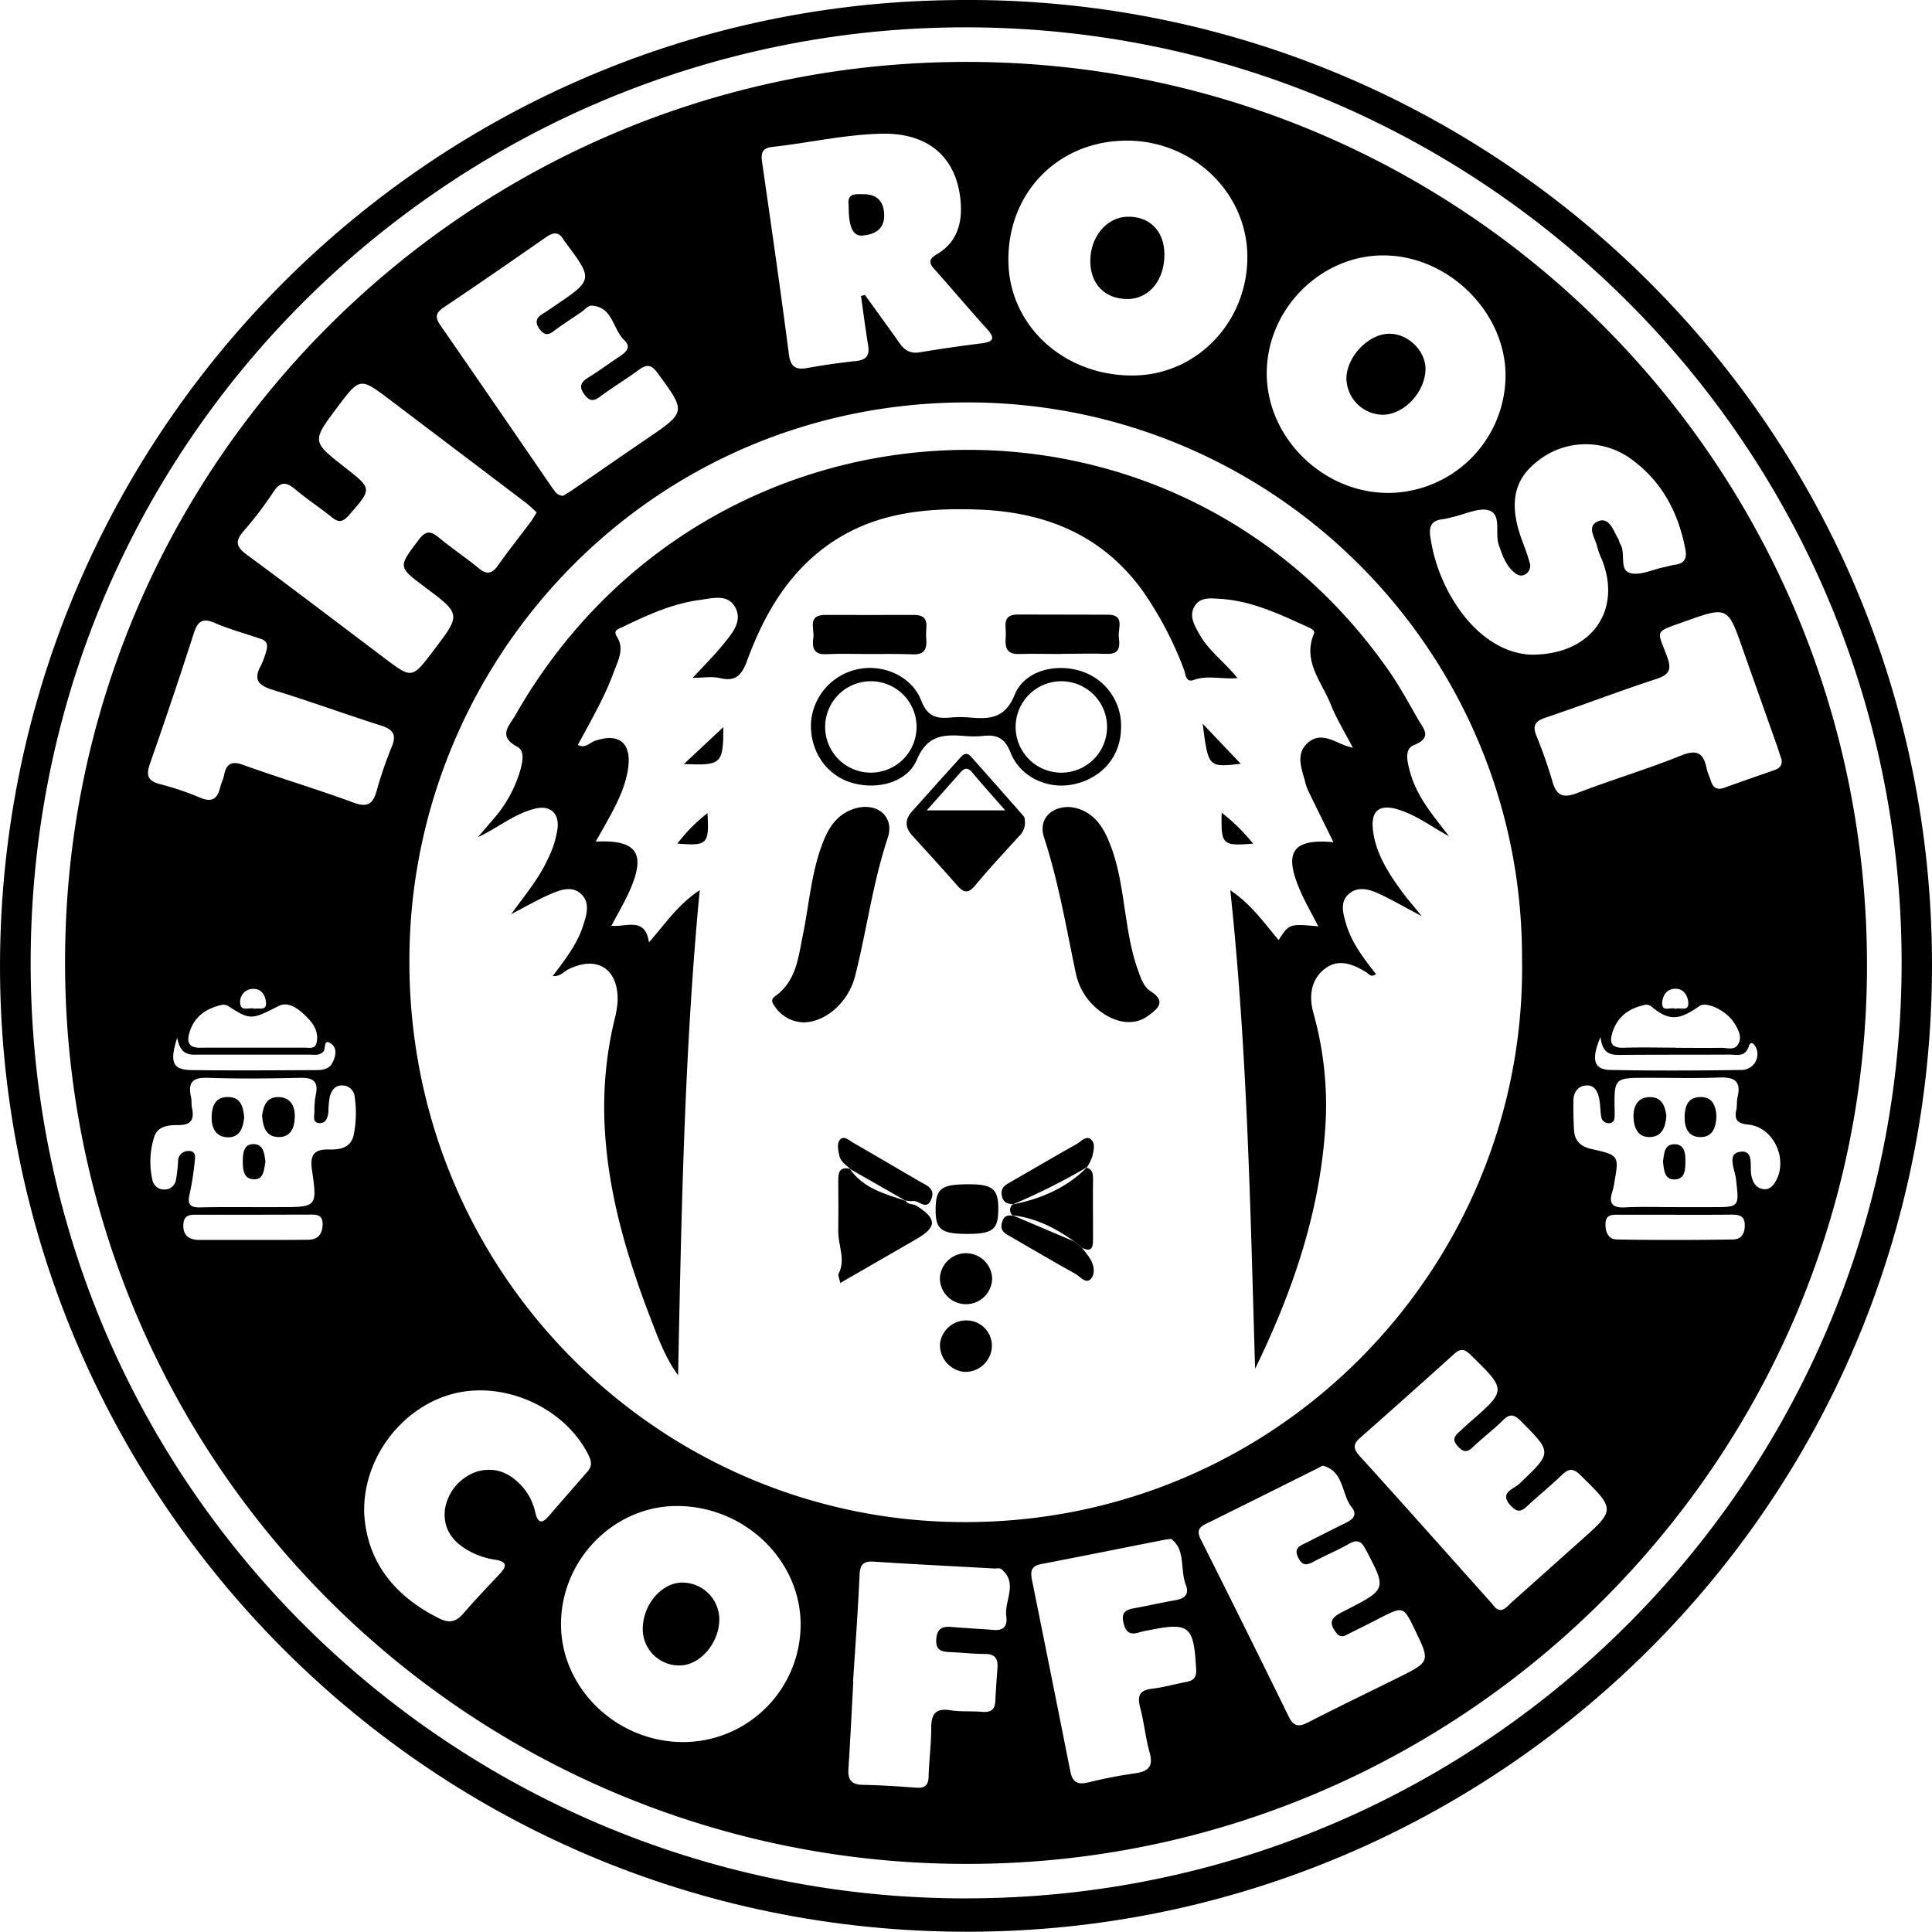 <svg id="Capa_1" data-name="Capa 1" xmlns="http://www.w3.org/2000/svg" viewBox="0 0 522.46 522.39"><path d="M417.86,38c143.25-2.72,261.89,110.76,265.57,253.92,3.8,147.66-112.49,264.31-253.19,268.32C280.73,564.5,162.15,444.82,161.07,301.33,160,157,275.73,40,417.86,38Zm4.47,513.32c140.92.08,255.3-115.4,252.94-257.27C673,155.69,559.91,45.67,422.75,45.35,284.84,45,166.53,157.26,169.4,303.63,172.15,443.46,286.43,551.49,422.33,551.33Z" transform="translate(-161.06 -37.96)"/><path d="M422.83,54.7c134.75.22,243.3,109.47,243.11,244.67C665.75,433.19,556.22,542.24,422.26,542a243.52,243.52,0,0,1-243.6-244.66C179,163.12,288.38,54.47,422.83,54.7ZM572.65,297c.11-82.73-67-150.33-150.16-150.22-84.53.11-148,67.45-150.63,145.86-2.9,86.83,65.06,155,146.52,156.89C505.57,451.57,574.17,380.77,572.65,297ZM306.19,176.53c-1.07-1-2-1.9-3-2.67Q284.9,160,266.55,146.11c-8.14-6.15-8.16-6.13-14.28,2-6.91,9.23-6.91,9.23,2.11,16.28,7.37,5.77,7.32,5.73,1,12.93-1.52,1.74-2.64,2.08-4.51.57-3.24-2.62-6.75-4.9-9.93-7.58-2.41-2-4-2.28-5.94.67a101,101,0,0,1-8.16,10.72c-2.38,2.75-1.76,4.27,1,6.29,12.47,9.2,24.79,18.59,37.16,27.92,7.48,5.64,7.48,5.65,13.27-2,7.49-9.84,7.49-9.84-2.28-17.17-7.4-5.54-7.26-5.43-1.68-12.83,2-2.68,3.37-2.27,5.55-.48,3.46,2.86,7.22,5.37,10.69,8.22,2.27,1.87,3.68,1.36,5.25-.87,2.88-4.08,6-8,9-12C305.2,178.19,305.59,177.47,306.19,176.53ZM465,76c-18.37.42-31.77,14.65-31.23,33.16.5,17.42,15.64,30.79,34.32,30.33,17.12-.43,30.62-15,30.28-32.67C498,89.46,483,75.58,465,76Zm71.49,95.26a31.89,31.89,0,0,0,31.71-31.86c-.09-17.13-15.49-32.28-32.89-32.37-17.16-.1-31.75,14.61-31.69,32S518.92,171.27,536.44,171.25ZM346,509.06a31.83,31.83,0,0,0,31.57-32c-.14-17.33-15.19-31.73-33.27-31.84-17.21-.11-31.63,14.59-31.53,32.14C312.88,494.71,328,509.16,346,509.06ZM393.89,118l1.07-.27c3.1,4.3,6.23,8.56,9.27,12.9,1.35,1.93,2.85,3,5.41,2.63q8.37-1.4,16.8-2.44c3.14-.39,3.89-1.29,1.54-3.88-4.69-5.19-9.21-10.53-13.85-15.76-1.51-1.69-2.52-2.83.32-4.49,5.34-3.12,6.88-8.32,6.39-14.18-1-11.91-8.6-18.61-21.18-18.39-10,.18-19.81,2.48-29.73,3.57-2.73.29-3.14,1.64-2.79,4.06,2.49,17.31,5,34.62,7.25,52,.43,3.22,1.65,4.31,4.83,3.75,4.42-.79,8.88-1.44,13.35-1.91,2.81-.3,3.71-1.55,3.25-4.28C395.07,126.82,394.53,122.38,393.89,118Zm181.19,97c16.4.12,24.71-12,19.14-25.8A19.31,19.31,0,0,1,593,185.9c-.49-2.4-3.09-5.66.29-7,3-1.18,4.06,2.58,5.39,4.79.25.42.28,1,.54,1.39,1.57,2.5-.4,7,2.7,7.85,2.72.75,6.11-1,9.21-1.61,1-.2,1.94-.52,2.92-.65,2.6-.33,3.24-1.75,2.77-4.19-1.89-9.86-6.27-18.25-14.5-24.27a20.84,20.84,0,0,0-25.55.52c-6.5,5.05-7.73,11.77-4,21.66.71,1.86,1.4,3.74,1.93,5.66a2.68,2.68,0,0,1-1,3.13c-1.39.93-2.59.15-3.57-.79-2-1.9-2.83-4.44-3.74-7-1.14-3.16.78-8.11-2.51-9.35-2.77-1-6.71,1.06-10.12,1.77a21.39,21.39,0,0,1-2.44.55c-3.37.3-3.92,2.19-3.4,5.19a45.4,45.4,0,0,0,9,20.89C561.92,210.76,568.28,214.71,575.08,215Zm-8.29,258.38c1.38-.18,2.19-1.35,3.16-2.21,6.11-5.42,12.17-10.88,18.27-16.31,9.78-8.7,9.73-8.64.22-18-1.9-1.87-3.1-1.84-4.93-.1-3.13,3-6.5,5.73-9.67,8.68-1.57,1.47-2.63,1.35-4.13-.2-3.52-3.62.72-4.59,2.18-6,8.93-8.5,9-8.38.49-16.95-1.78-1.8-3-2.16-4.87-.26-2.6,2.58-5.56,4.78-8.2,7.31-1.66,1.59-2.68,1.2-4.07-.33s-1-2.58.33-3.74c1-.87,1.94-1.82,2.95-2.69,10-8.74,10-8.68.2-18.26-1.77-1.74-2.82-1.67-4.51-.14q-12.62,11.39-25.36,22.63c-2,1.75-1.8,3-.1,4.89,12,13.22,23.8,26.54,35.69,39.82C565.09,472.28,565.58,473.23,566.79,473.35ZM313.32,172.05c.71-.44,1.7-1,2.64-1.66,6.59-4.52,13.13-9.09,19.74-13.58,11-7.48,10.95-7.39,3.17-18-1.77-2.41-3-2.33-5.16-.76-3.34,2.46-6.93,4.6-10.26,7.09-1.88,1.42-3,1.37-4.43-.61s-.91-3.18,1-4.39c3-1.85,5.78-3.92,8.69-5.85,1.68-1.13,3.14-2.49,1.18-4.32-3.16-3-3.09-9.07-8.87-9.36-.94,0-1.94,1.19-2.9,1.85-2.47,1.68-5,3.3-7.39,5.09-1.54,1.16-2.54,1-3.7-.53s-1.25-2.94.62-4.08c1.14-.69,2.22-1.46,3.32-2.21,10.55-7.13,10.55-7.13,2.86-17.41a3.69,3.69,0,0,1-.29-.4c-1.29-2.38-2.85-2.2-4.88-.78-9.14,6.37-18.31,12.71-27.57,18.92-2.14,1.45-2.47,2.61-1,4.78,10.15,14.62,20.19,29.31,30.29,44C311.08,170.71,311.55,171.89,313.32,172.05ZM524.66,480.33a1.87,1.87,0,0,1-2.22-.82c-2.86-3.54-.27-4.66,2.48-6.07,11.2-5.72,11.11-5.74,5.5-16.4-1.19-2.27-2.24-2.92-4.58-1.58-3,1.72-6.28,3.08-9.36,4.71-1.83,1-3.15,1.48-4.35-1-1.3-2.65.49-3.16,2.13-4,3.57-1.79,7.12-3.62,10.71-5.38,1.9-.93,3.26-2.16,1.64-4.2-2.82-3.57-2.05-9.57-7.6-11.23-.37-.11-.93.31-1.37.53-10.14,5.05-20.25,10.14-30.41,15.13-2.11,1-2.53,2.08-1.43,4.27q12,23.87,23.76,47.87c1.44,2.93,2.92,2.78,5.45,1.47,8-4.12,16.11-8,24.16-12,8.68-4.32,8.67-4.34,4.48-13-3.07-6.31-3.06-6.31-9.28-3.19C531,477.2,527.53,478.9,524.66,480.33ZM259.55,447.17c.69,12.91,8,22.37,20.36,28.49,2.81,1.38,4.58.79,6.47-1.4,3.06-3.52,6.26-6.91,9.47-10.3,2.07-2.18,2.94-3.68-1.2-4.27a20.27,20.27,0,0,1-6.57-2.22c-4.4-2.35-7.27-5.9-6.71-11.24a12.87,12.87,0,0,1,8.95-10.4c5.13-1.31,9.08.71,12.35,4.57a15.78,15.78,0,0,1,3.18,6.71c.66,2.68,1.73,3,3.55.9,3.48-4,7-8.07,10.5-12.05,1.33-1.5,1.14-2.81.3-4.52-6.29-12.67-22.48-20.12-36.4-16.62S259.12,432.2,259.55,447.17Zm218.18,6.94c-1.24.17-1.57.2-1.9.27-11.11,2.19-22.21,4.43-33.33,6.57-2.81.54-2.78,2.25-2.33,4.46q5.2,25.72,10.31,51.46c.58,3,1.89,3.83,4.85,3.1a128.63,128.63,0,0,1,12.75-2.47c3.54-.51,4.92-1.85,3.87-5.6-1.12-4-1.51-8.2-2.57-12.22-.82-3.12-.17-4.64,3.22-5.05,3.13-.37,6.19-1.25,9.3-1.84,1.94-.36,2.75-1.21,2.63-3.39-.64-11.85-1.77-12.82-13-10.55a24.65,24.65,0,0,0-2.44.55c-2.42.76-3.59,0-4.21-2.58-.68-2.79.57-3.54,2.87-3.95,3.77-.68,7.51-1.55,11.29-2.2,2.5-.43,3.64-1.68,2.7-4.13C480.12,462.42,481.77,457,477.73,454.11Zm-86,38.67h.08c-.43,7.82-.8,15.64-1.31,23.45-.19,2.87.67,4.34,3.82,4.39,4.82.08,9.65.42,14.47.77,2.29.16,3.33-.55,3.39-3,.11-4.33.71-8.65.7-13,0-3.79,1.08-5.6,5.23-4.93,2.78.44,5.66.18,8.48.42,2.24.2,3.52-.43,3.63-2.87.13-3,.36-6,.58-9,.18-2.4-.58-3.77-3.29-3.78-3.16,0-6.31-.36-9.47-.5-2.17-.1-3.94-.34-3.8-3.3s1.52-3.74,4.18-3.5c3.81.34,7.64.5,11.46.81,2.77.23,3.64-1.33,3.31-3.65-.6-4.27,3.28-9-1.33-12.79-.42-.35-1.3-.16-2-.19-10.81-.6-21.62-1.12-32.42-1.84-2.82-.18-3.8.68-3.93,3.53C393.08,473.51,392.36,483.14,391.74,492.78Zm251-249.73c-.35-1-.79-2.47-1.29-3.87-3-8.47-6-16.92-9-25.4-4.13-11.87-4.12-11.92-15.85-7.73-8.42,3-7.4,2.15-4.71,9.48,1.29,3.51.62,4.88-2.94,6.05-10.11,3.31-20,7.11-30.12,10.52-2.69.92-3.31,2.17-2.32,4.73a124.8,124.8,0,0,1,4.31,12.22c1.07,3.94,2.75,4.91,6.73,3.38,9.31-3.58,18.9-6.43,28.15-10.16,4.39-1.77,6.06-.6,6.89,3.53.23,1.13.79,2.18,1.13,3.29.61,2,1.76,2.61,3.78,1.86,4.37-1.61,8.78-3.1,13.17-4.65C642.09,245.83,643.2,245.16,642.78,243.05ZM233.23,213.39c.34-2.12-1-2.46-2.31-2.89-3.94-1.33-8-2.44-11.78-4.08-3.36-1.46-4.64-.42-5.68,2.83q-5.66,17.58-11.77,35c-1.12,3.17-.92,4.86,2.67,5.77a75.8,75.8,0,0,1,10.86,3.67c3.16,1.32,4.65.29,5.37-2.77.27-1.13.84-2.19,1.06-3.32.63-3.14,2-3.94,5.24-2.77,9.86,3.56,19.92,6.54,29.75,10.17,3.9,1.44,5.31.3,6.31-3.28A105.12,105.12,0,0,1,267,239.92c1.38-3.31.33-4.72-2.9-5.75-9.67-3.07-19.2-6.57-28.9-9.54-4-1.21-5.89-2.59-3.52-6.8A24.57,24.57,0,0,0,233.23,213.39ZM614,364.4h10c7.55,0,7.37,0,6.51-7.63-.28-2.46-2.49-6.7.94-7.31,4.09-.71,2.69,3.91,3.23,6.41.37,1.76,1.11,3.21,3,3.62,1.47.33,2.54-.47,3.33-1.69,3.83-5.93-.16-15-7.1-15.71-2.86-.27-3.93-1.15-3.31-4,.25-1.13.08-2.35.34-3.47,1.06-4.42-1-5.43-5-5.27-6.48.25-13,.06-19.48.08-8.93,0-8.93,0-8.76,9.05,0,.33,0,.66,0,1,0,1.06-.11,2.11-1.39,2.21a2,2,0,0,1-2.22-1.63c-.31-1.62-.22-3.32-.56-4.93-.38-1.84-1.16-3.74-3.43-3.64s-3.51,1.78-3.55,4.06q-.06,4,.16,8c.16,2.87,1.78,4.47,4.59,5.1,7.65,1.71,7.64,1.75,6.25,9.47a13.05,13.05,0,0,1-.43,1.95c-1.07,3.18-.21,4.59,3.4,4.4C605,364.23,609.47,364.41,614,364.4Zm-384.57,0h7c10.34,0,10.46,0,9-10-.56-3.79.3-5.69,4.44-5.59,2.88.07,5.9-.25,6.8-3.76a29.66,29.66,0,0,0,.31-10.42,3.34,3.34,0,0,0-3.36-3.14c-2-.08-2.95,1.43-3.39,3.1a25.79,25.79,0,0,0-.36,4c-.15,1.6-.66,3.23-2.53,3.08s-1.25-2-1.25-3.19a21.54,21.54,0,0,1,.37-4.47c.77-3.63-.72-4.66-4.23-4.58-8.32.19-16.65.28-25,0-4.25-.17-5.37,1.4-4.51,5.22.21,1,.06,2,.27,3,.67,3.19-.36,4.6-3.8,4.56-2.44,0-5.32.19-6.36,3a22.06,22.06,0,0,0-.56,11.79,3.17,3.17,0,0,0,3.24,2.63,3.09,3.09,0,0,0,3.15-2.7,40.8,40.8,0,0,0,.56-4.94,2.74,2.74,0,0,1,2.94-2.77c2,0,1.67,1.83,1.54,3a73.42,73.42,0,0,1-1.41,8.85c-.58,2.47.2,3.42,2.64,3.41C219.73,364.36,224.56,364.39,229.39,364.4ZM614.1,321.27v.05c4.14,0,8.29.06,12.43,0,1.58,0,3.61.76,4.59-1,1.1-1.92.07-3.86-1-5.59-2.06-3.41-7.55-6.1-9.51-4.7-5.52,3.94-8.33,4-12.93.14a2.23,2.23,0,0,0-2.26-.35c-4,.94-6.92,3.13-8.25,7.12-.9,2.71-.61,4.49,3,4.36C604.81,321.14,609.46,321.27,614.1,321.27Zm-384.55,0v0c4.64,0,9.29,0,13.93,0,1.1,0,2.68.38,3.09-1,.87-2.84-.54-5.27-2.42-7.15-2.09-2.1-4.91-4.55-7.79-3.09-7.15,3.64-7.62,3.91-13.55,0a2.57,2.57,0,0,0-1.84-.31c-4.29,1-7.58,3.26-8.77,7.83-.66,2.55.24,3.76,2.92,3.74C219.93,321.25,224.74,321.28,229.55,321.28Zm384.84,45.19v0c-5.16,0-10.33,0-15.49,0-1.66,0-3.54-.2-3.67,2.26-.12,2.23.69,4.37,3,4.42,10.48.19,21,.17,31.46,0,2.44,0,3.33-1.9,3.19-4.21s-1.76-2.5-3.55-2.5C624.39,366.48,619.39,366.47,614.39,366.47Zm-384.95,0c-4.82,0-9.64,0-14.46,0-2,0-4.22-.35-4.34,2.7s1.68,4.1,4.39,4.11c5.82,0,11.64,0,17.46,0,4,0,8,0,12-.05,2.7-.06,3.8-1.74,3.82-4.25,0-2.81-2.07-2.54-3.87-2.55C239.42,366.43,234.43,366.45,229.44,366.45Zm364.44-48.06c-2.68,6.25-1.7,8.82,2.67,8.9,11.8.23,23.6.18,35.4,0a4.28,4.28,0,0,0,4-6c-.4-.91-1.45-2.05-1.95-.45-1,3.11-3.27,2.28-5.27,2.29-9.64.06-19.28,0-28.93.09C597,323.28,594.44,323.32,593.88,318.39Zm-384.93.3c-2.14,6.71-1.09,8.58,4,8.64,11.15.14,22.3.06,33.45,0,1.68,0,3.47-.13,4.42-1.76,1.07-1.82,1.53-4.24-.3-5.44-2.09-1.37-1.29,1.41-2,2.17-1.07,1.19-2.47.84-3.73.85-10.15,0-20.3,0-30.45,0C211.84,323.26,209.81,322.9,209,318.69Zm405.18-7.92c1.28-.54,3.85,1,3.45-2-.24-1.8-1.33-3.5-3.56-3.44s-3.28,1.78-3.45,3.59C610.31,311.93,612.9,310.15,614.13,310.77Zm-384.29,0c1.26-.36,3.42.68,3.14-1.83-.2-1.85-1.19-3.58-3.36-3.57a3.49,3.49,0,0,0-3.61,3.82C226.13,311.67,228.51,310.28,229.84,310.73Z" transform="translate(-161.06 -37.96)"/><path d="M552.91,264.09c-4.65-2.48-8.75-5.69-13.76-7.22s-7.43.25-6.81,5.56c.75,6.32,4.12,11.53,7.76,16.54,1.52,2.1,3.25,4,5.42,6.74-4.41-2.34-8-4.42-11.69-6.13-2.6-1.18-5.63-2-8.05.16s-1.53,5.2-.72,8c1.51,5.21,4.8,9.41,8.09,13.63-1.31,1.07-1.94-.08-2.64-.51-3.6-2.17-7.45-3.78-11.17-.93s-4.36,7.29-3.15,11.8a92.38,92.38,0,0,1,3.44,27.66c-.94,24.34-8.52,46.88-19.16,68.72-1.29-42.92-2.06-85.79-6.71-129.43,5.87,4,9.23,9,13.08,13.49,2.85-4.41,2.85-4.41,10.71-3.71-1.78-3.51-3.68-6.73-5.11-10.15-4.23-10.06-1.68-13.59,9.22-12.6-2.32-4.7-4.56-9.24-6.77-13.8a12.18,12.18,0,0,1-.84-2.35c-.93-3.67-2.79-7.64.7-10.75,3.19-2.84,6.61-.64,9.83.66.45.18.92.29,2.34.73-2.25-4.34-4.47-7.91-6-11.76-2.42-6.1-7.66-11.61-4.54-19.09.36-.88-.72-1.4-1.44-1.73-7.74-3.53-15.43-7.24-24.12-7.73-2.43-.14-5.27-.51-6.77,2.1s.06,5.12,1.35,7.46c2.48,4.51,6.81,7.5,10.3,11.89-4.33.36-8.09-.85-11.79.49-2.24.82-2.2-1.55-2.66-2.75a96,96,0,0,0-11.09-21.2c-10.89-15.18-26.29-21.42-44.35-22.11-14.72-.56-29,.85-41.44,10-10.63,7.82-16.82,18.78-21.26,30.8-1.42,3.86-3,5.8-7.34,4.77-2.15-.51-4.53-.09-7.39-.09,3-3.22,5.86-6.06,8.39-9.2,2.28-2.83,5.17-6.09,3.11-9.85s-6.24-2.41-9.58-2c-7.53,1-14.36,4.17-21.12,7.43-1,.46-2.37.81-1.29,2.51,2.11,3.33.28,6.48-.83,9.51-2.51,6.89-6.23,13.22-9.73,19.75,2,1.07,3.21-.61,4.62-1.1,6.39-2.19,9.85.43,9,7.19-.81,6.07-3.88,11.29-6.8,16.53-.63,1.13-1.26,2.25-2,3.52,11.27-.53,13.71,3.22,9.06,13.58-1.36,3-3.06,5.88-4.82,9.2,4,.4,9.15-2.55,10.16,4.47,4.42-5,7.76-10.14,13.73-14.12-4.19,44.21-4.95,87.65-5.85,131.18-3.46-4.7-5.36-10-7.35-15.14C330.28,377.05,325,359.07,324.48,340a101.21,101.21,0,0,1,2.85-26.7,23.45,23.45,0,0,0,.76-4.9c.11-8.56-5.66-12.1-13.3-8.33-1.26.62-2.17,2-4.26,1.84,3.35-4.44,6.63-8.62,8.25-13.73.92-2.88,1.94-6.09-.58-8.47-2.36-2.22-5.45-1.18-8.05-.07-3.3,1.41-6.43,3.24-10.87,5.53,4.06-5.52,7.59-9.8,9.91-14.87a26.44,26.44,0,0,0,2.67-8.54c.36-4.12-2.22-6.13-6.26-5.09-5.62,1.44-10,5.24-15.32,7.69l4.2-4.89a34.71,34.71,0,0,0,7.07-12.53c.72-2.39,1.64-5.84-.57-7-5.45-2.92-2.17-5.73-.56-8.56C351.9,141,478,134.74,536.87,219.69c2.83,4.09,5.2,8.52,7.7,12.84,1.46,2.54,3.94,4.92-1.19,6.94-2.7,1.07-1.69,4.71-1,7.29C544.23,253.52,548.74,258.67,552.91,264.09Z" transform="translate(-161.06 -37.96)"/><path d="M378.43,314.43a9.57,9.57,0,0,1-7.66-4.05c-.68-.93-1.53-2-.12-3,5.79-4.11,6.3-10.63,7.56-16.75,1.67-8.12,2.22-16.47,5.18-24.32,1.63-4.35,3.89-8.12,8.64-9.64,6.09-1.94,11.06,2,9.08,7.92-4.05,12.2-5.66,24.89-8.79,37.25C390.47,309.16,384.22,314.36,378.43,314.43Z" transform="translate(-161.06 -37.96)"/><path d="M450.18,256.19c4.71.42,7.91,3.25,10,7.61,3,6.26,4,13,5,19.74.86,5.6,1.63,11.2,3.54,16.56.79,2.21,1.54,4.67,3.5,5.92,4.4,2.82,1.82,4.78-.62,6.6-3.6,2.7-8.48,2.19-12.93-1.13A17,17,0,0,1,452,301.21c-2.6-12.34-4.68-24.78-8.62-36.83C441.87,259.63,445.09,256.15,450.18,256.19Z" transform="translate(-161.06 -37.96)"/><path d="M464.22,234.81c-.07,7.57-5,13.47-12.62,15.2-7,1.58-14.59-1.77-17.27-8.55-1.57-4-3.77-4.9-7.46-4.48a26.83,26.83,0,0,1-5,0c-5.55-.41-10-.33-12.86,6.4-2.69,6.41-11.3,8.41-18.26,6.05-6.68-2.27-10.91-9-10.34-16.49a15.93,15.93,0,0,1,12.85-14.05c6.75-1.38,14.4,2,16.9,8.47,1.63,4.25,4,5,7.83,4.65a29.5,29.5,0,0,1,5.48,0c5.33.47,9.41.16,12-6.2s10.72-8.52,17.66-6.44A15.5,15.5,0,0,1,464.22,234.81ZM396.33,246.9a12.36,12.36,0,1,0-.21-24.71,12.36,12.36,0,0,0,.21,24.71Zm52.17,0a12.36,12.36,0,0,0-.17-24.71,12.36,12.36,0,1,0,.17,24.71Z" transform="translate(-161.06 -37.96)"/><path d="M438.19,259.75a4.94,4.94,0,0,1-1.5,4.27c-4,4.42-8.12,8.79-11.93,13.4-2,2.46-3.29,1.79-5-.18-3.94-4.5-8-8.92-12-13.33-2.06-2.24-2-4.4,0-6.6,4.21-4.7,8.41-9.42,12.66-14.09.87-1,1.84-2.2,3.24-.63q7.13,8,14.19,16.06A1.68,1.68,0,0,1,438.19,259.75Zm-5.29-2.65c-3.45-3.93-6.29-7.09-9-10.33-1.26-1.48-2.2-1-3.23.2-2.79,3.17-5.6,6.33-9,10.13Z" transform="translate(-161.06 -37.96)"/><path d="M405.89,362.57c.63,1.26,2.05.84,3,1.45,5.62,3.54,5.62,5.77-.13,9.08l-20.46,11.8c-.26-1.25-.69-2-.47-2.46,2-3.89-.14-7.71-.09-11.56.06-4.48.07-9,0-13.45,0-2.29.21-4.08,3.21-3.37h-.07c3.67,5.3,9.51,6.8,15.15,8.64Z" transform="translate(-161.06 -37.96)"/><path d="M448,214.82c-3.81,0-7.63-.13-11.43,0s-3.7-2.41-3.52-5c.16-2.39-1.22-5.71,3.29-5.68,8.12.05,16.24,0,24.36.05,4.6,0,2.69,3.65,2.91,5.9s.59,4.84-3.18,4.69c-4.14-.15-8.29,0-12.43,0Z" transform="translate(-161.06 -37.96)"/><path d="M396,214.82c-3.83,0-7.66-.14-11.48.05-3.49.18-3.89-1.88-3.51-4.44.35-2.38-1.75-6.19,3.24-6.18,8,0,16,.05,23.95,0,4.57,0,3.15,3.3,3.3,5.66s.48,5.16-3.52,5S400,214.82,396,214.82Z" transform="translate(-161.06 -37.96)"/><path d="M435,366.75a2,2,0,0,1,0-3.18l-.15.12c7.67-1.53,14.65-4.44,20.22-10.14l-.18.18c1.62.46,1.76,1.68,1.75,3.13-.05,5.33,0,10.66,0,16,0,2-.05,3.93-2.94,2.56l-2.14-1.74c-5-3.59-10.42-6.36-16.68-7.08Z" transform="translate(-161.06 -37.96)"/><path d="M422.7,371.64c-7.24,0-8.73-1.2-8.62-6.91.1-5.48,1.55-6.52,9.09-6.51,6.36,0,7.88,1.31,7.86,6.74S429.63,371.64,422.7,371.64Z" transform="translate(-161.06 -37.96)"/><path d="M435,363.57c-1.64,0-2.78-.54-3.05-2.47s.88-2.62,2.21-3.39c6-3.44,11.95-6.95,18-10.34,1.2-.68,2.56-2.39,3.89-1.31s.73,3.1.39,4.67a12.89,12.89,0,0,1-1.53,3l.18-.18a171.21,171.21,0,0,1-20.22,10.14Z" transform="translate(-161.06 -37.96)"/><path d="M390.9,354.07H391c-1.18-1.11-2.69-2-3-3.75-.3-1.45-.71-3.28.35-4.29s2.44.4,3.5,1c6,3.43,12,7,18,10.47,1.82,1.06,4.2,1.86,3.05,4.76-1.28,3.25-3.34.2-5,.5a7.38,7.38,0,0,1-2-.18l.16.14Z" transform="translate(-161.06 -37.96)"/><path d="M451.52,373.67l2.14,1.74c.77,1,1.63,2,2.31,3.13,1,1.68,1.25,3.93.16,5.18-1.44,1.65-2.91-.54-4.19-1.24-5.95-3.29-11.79-6.76-17.68-10.15-1.33-.75-2.68-1.4-2.34-3.33.31-1.77,1.17-2.69,3.07-2.25l-.15-.16Z" transform="translate(-161.06 -37.96)"/><path d="M429.36,383.52a7.07,7.07,0,0,1-14.14.11,7.08,7.08,0,0,1,14.14-.11Z" transform="translate(-161.06 -37.96)"/><path d="M421.64,408.93a7.3,7.3,0,0,1-6.38-7.62,7.14,7.14,0,0,1,7.71-6.25,6.84,6.84,0,0,1,6.28,7.55A7.17,7.17,0,0,1,421.64,408.93Z" transform="translate(-161.06 -37.96)"/><path d="M486.29,233.67l10.3,10.84C487.8,245.49,487.8,245.49,486.29,233.67Z" transform="translate(-161.06 -37.96)"/><path d="M346,244.58l10.68-10C356.63,244.6,356.22,245,346,244.58Z" transform="translate(-161.06 -37.96)"/><path d="M491.43,257.72a51.93,51.93,0,0,1,8.51,8.39C491.55,266.75,491.24,266.43,491.43,257.72Z" transform="translate(-161.06 -37.96)"/><path d="M344.23,266.08a46,46,0,0,1,8.15-8.23C352.86,266.27,352.38,266.76,344.23,266.08Z" transform="translate(-161.06 -37.96)"/><path d="M455.91,108.83c-.13-6.63,4.23-12,9.85-12.26,6-.22,10,3.66,10.18,9.77.2,7.16-4,12.48-10,12.48S456,114.86,455.91,108.83Z" transform="translate(-161.06 -37.96)"/><path d="M546.55,137.85c-.11,6.19-5.85,12.27-11.59,12.27a10,10,0,0,1-9.8-9.9c.13-6,6.22-12.19,11.85-12C542.06,128.33,546.63,133,546.55,137.85Z" transform="translate(-161.06 -37.96)"/><path d="M355.58,476c-.09,6.41-5.3,12.37-10.79,12.34a9.83,9.83,0,0,1-9.9-10.32c.24-6.58,5.45-12.32,11-12.08A10,10,0,0,1,355.58,476Z" transform="translate(-161.06 -37.96)"/><path d="M390.55,93.48c-.48-3.41,2-3,3.85-3,3.92-.11,5.81,2.15,5.77,5.85s-2.65,5.08-5.93,5.34C391.65,101.85,390.53,99.25,390.55,93.48Z" transform="translate(-161.06 -37.96)"/><path d="M611.69,339.69c-.2,2.9-1.07,5.6-4.35,5.76s-4.46-2.44-4.54-5.38,1.08-5.41,4.46-5.43C610.39,334.63,611.35,337,611.69,339.69Z" transform="translate(-161.06 -37.96)"/><path d="M625.23,339.79c-.09,3-1,5.65-4.29,5.67s-4.38-2.49-4.32-5.53c.06-2.72.82-5.13,4-5.3C624.07,334.45,625.06,336.87,625.23,339.79Z" transform="translate(-161.06 -37.96)"/><path d="M610.77,352.09c.33-2.1.27-4.79,3.26-4.7,2.58.08,2.82,2.48,2.8,4.52s.07,4.89-2.84,5S611.05,354.28,610.77,352.09Z" transform="translate(-161.06 -37.96)"/><path d="M227.09,340.1c-.24,2.91-1.29,5.54-4.52,5.42s-4.37-2.67-4.28-5.62,1.06-5.34,4.5-5.28S226.85,337.34,227.09,340.1Z" transform="translate(-161.06 -37.96)"/><path d="M231.93,339.68c.35-2.54,1.12-5,4.3-5.05,3.36,0,4.62,2.39,4.55,5.35s-1.09,5.56-4.48,5.47S232.19,342.62,231.93,339.68Z" transform="translate(-161.06 -37.96)"/><path d="M232.84,352.11c-.41,2.16-.4,5-3.32,4.75-2.76-.2-2.81-2.91-2.8-5.07s.36-4.47,2.89-4.44C232.38,347.39,232.57,350,232.84,352.11Z" transform="translate(-161.06 -37.96)"/></svg>